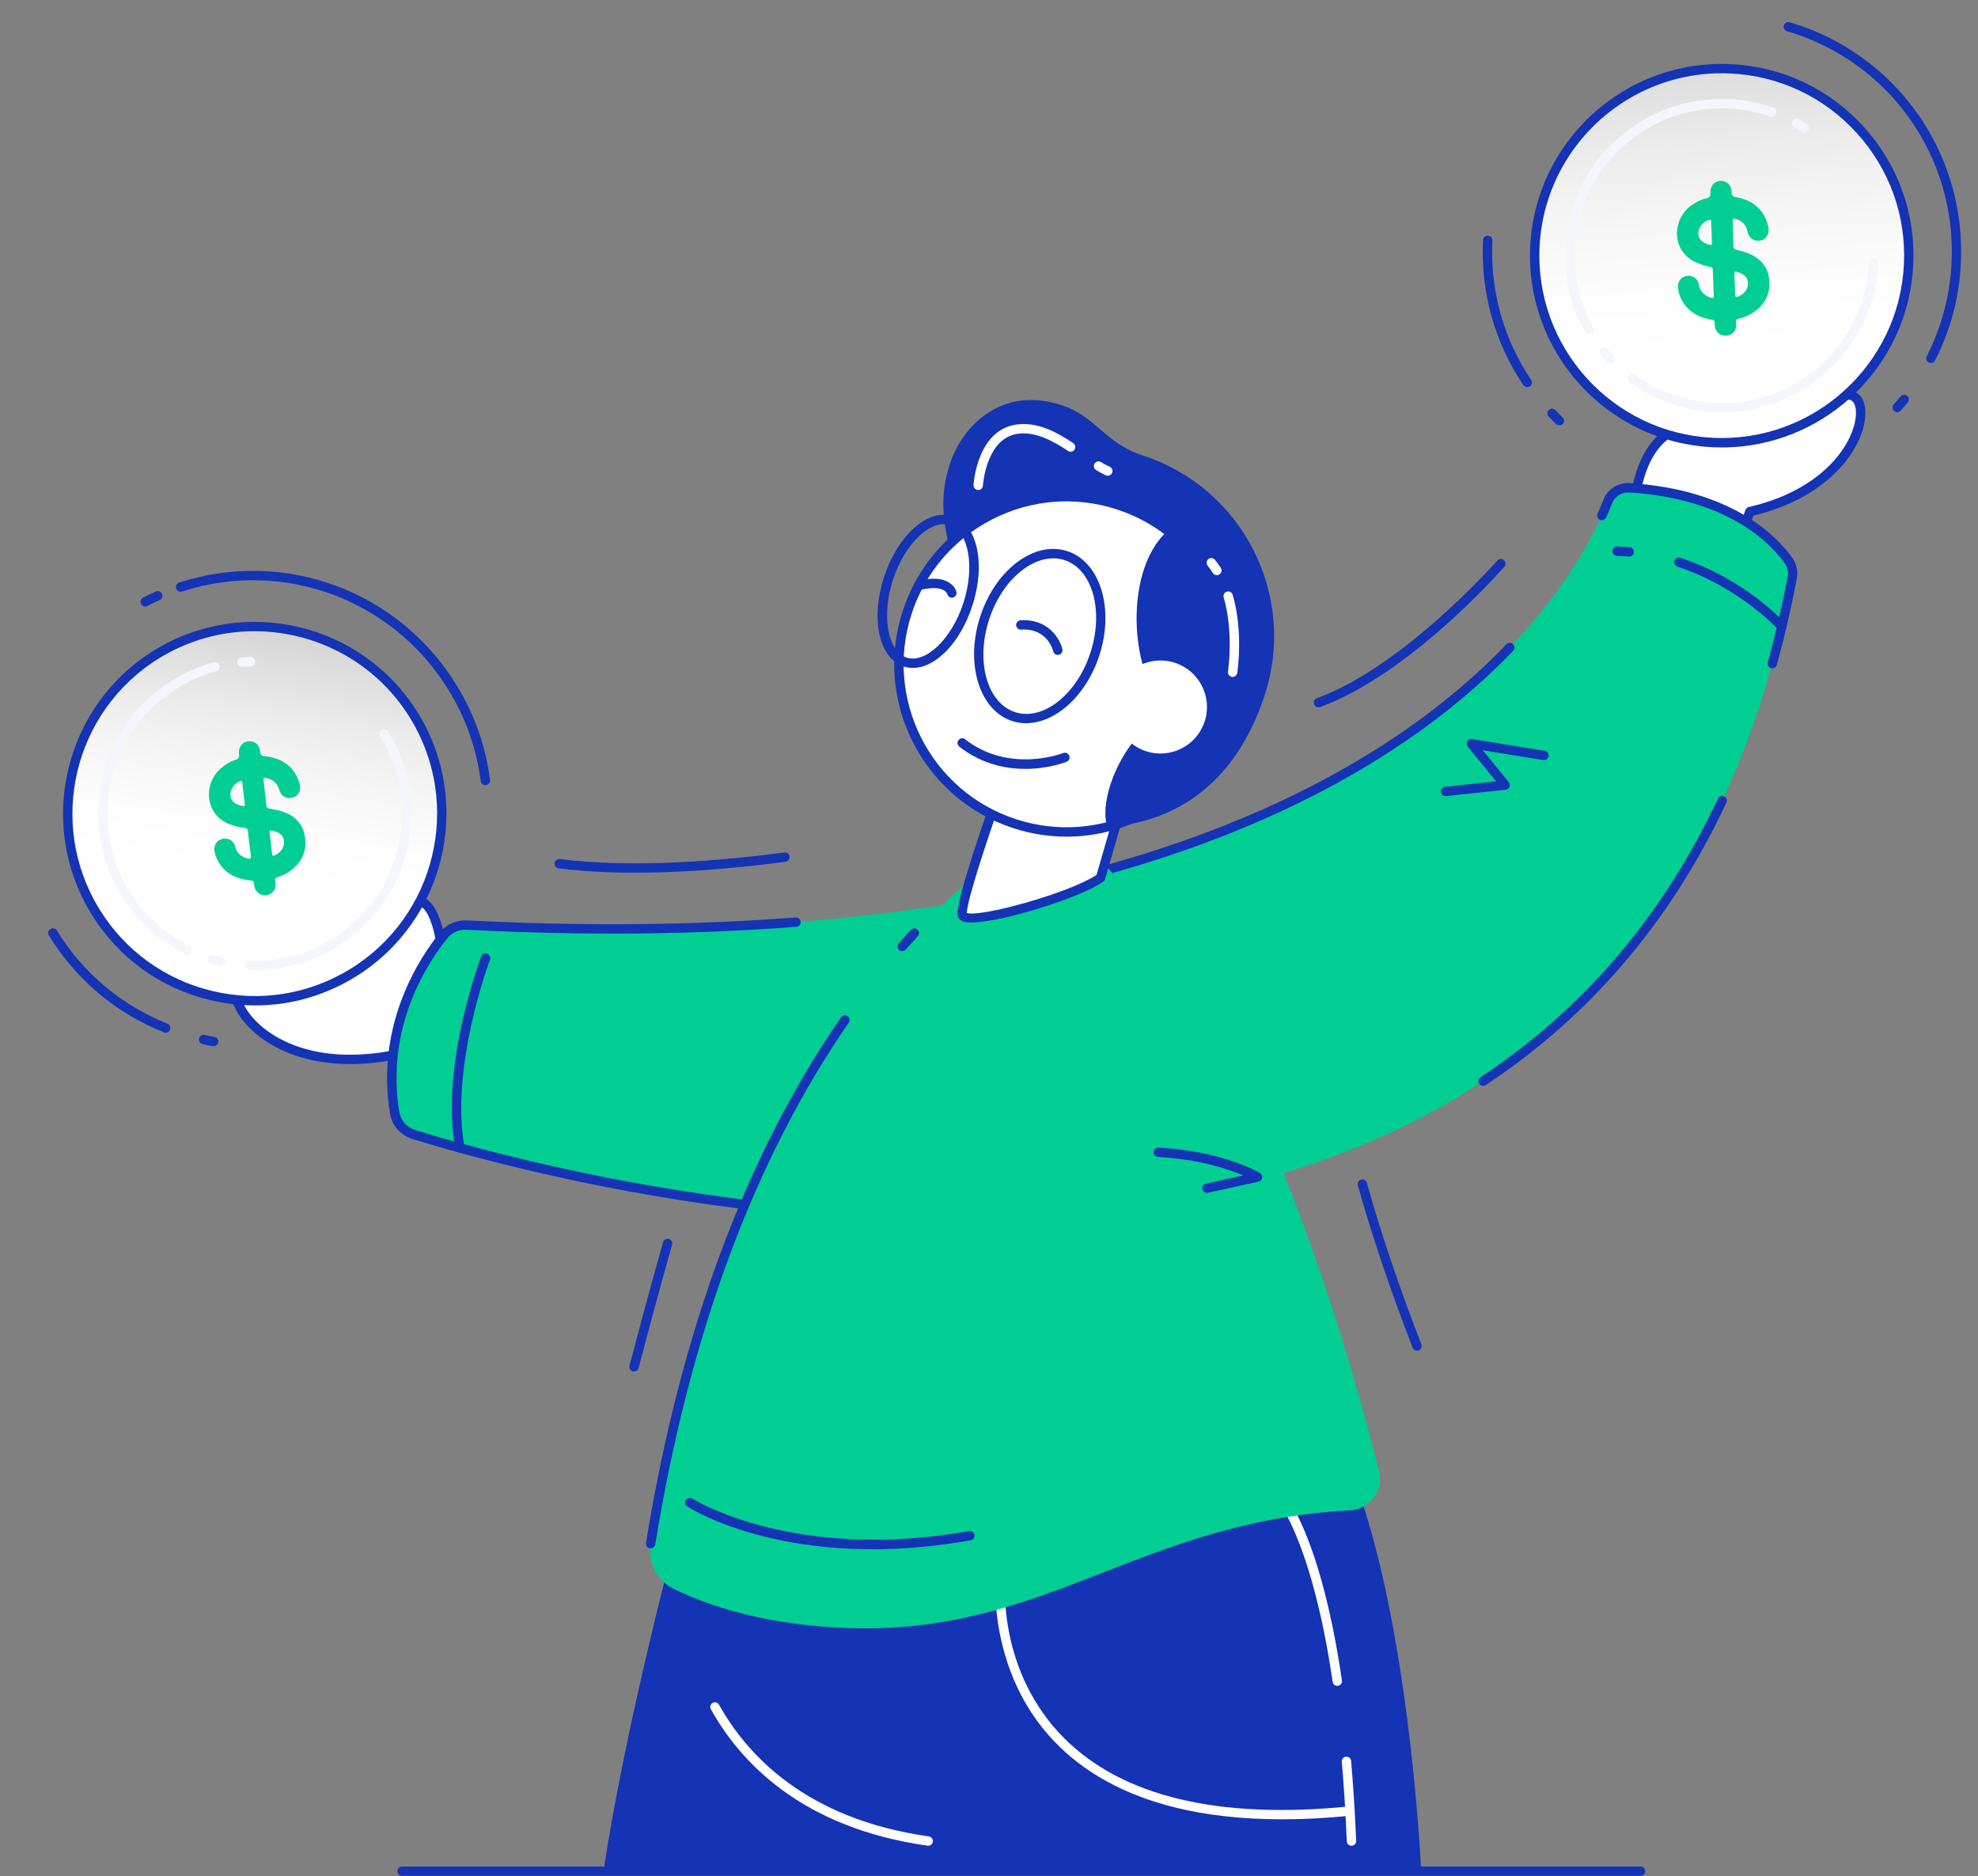 <svg width="622" height="590" viewBox="0 0 622 590" fill="none" xmlns="http://www.w3.org/2000/svg">
<rect x="0" y="0" width="622" height="590" fill="#808080" stroke="none"/>
<path d="M212.837 482.134C212.837 482.134 196.485 543.061 189.801 588.393H446.894C446.894 588.393 443.182 504.432 423.12 458.361C403.057 412.289 212.837 482.134 212.837 482.134Z" fill="#1433B5"/>
<path d="M139.125 300.221C139.125 300.221 137.998 286.143 132.878 283.704C127.758 281.266 121.044 295.353 112.106 299.152C103.168 302.951 87.409 291.856 76.275 302.98C65.131 314.114 88.847 347.069 141.933 326.453C195.018 305.827 139.125 300.221 139.125 300.221Z" fill="white"/>
<path d="M75.216 319.244C71.067 312.88 71.077 306.089 75.235 301.94C82.571 294.615 91.548 296.169 99.466 297.549C104.081 298.355 108.443 299.113 111.533 297.802C115.37 296.169 118.916 292.341 122.045 288.96C126.193 284.472 129.778 280.605 133.509 282.383C138.454 284.744 140.048 295.14 140.475 298.899C146.606 299.609 165.192 302.397 166.251 310.189C166.989 315.639 159.44 321.245 142.477 327.832C133.198 331.437 124.901 333.409 117.556 334.196C94.132 336.703 80.336 327.075 75.226 319.254L75.216 319.244ZM124.202 290.952C120.869 294.557 117.1 298.627 112.679 300.503C108.793 302.154 104.013 301.319 98.961 300.444C91.392 299.123 83.571 297.772 77.314 304.02C74.186 307.148 74.332 312.492 77.684 317.631C83.902 327.172 104.314 339.481 141.398 325.073C161.888 317.116 163.559 312.278 163.326 310.578C162.714 306.07 148.714 302.669 138.979 301.688C138.27 301.62 137.716 301.056 137.658 300.337C137.25 295.217 135.413 286.541 132.246 285.035C132.003 284.919 131.741 284.88 131.459 284.919C129.613 285.113 126.874 288.076 124.211 290.962L124.202 290.952Z" fill="#1433B5"/>
<path d="M578.87 124.826C566.988 130.306 549.791 128.965 531.837 133.065C511.609 137.689 513.96 164.135 511.842 177.086L548.81 185.257C548.81 185.257 545.293 173.54 550.248 160.861C588.43 152.136 590.509 119.444 578.87 124.816V124.826Z" fill="white"/>
<path d="M548.499 186.704L511.531 178.534C510.774 178.368 510.268 177.63 510.395 176.862C510.783 174.502 511.016 171.606 511.279 168.546C512.435 154.662 514.009 135.639 531.516 131.637C539.172 129.888 546.527 129.14 553.658 128.401C563.286 127.42 571.612 126.555 578.267 123.495C581.406 122.047 583.397 123.087 584.311 123.825C586.477 125.594 587.157 129.305 586.118 133.755C583.815 143.606 573.332 156.868 551.365 162.134C547.071 173.89 550.209 184.742 550.238 184.849C550.384 185.344 550.258 185.888 549.908 186.277C549.665 186.539 549.335 186.704 548.985 186.733C548.829 186.753 548.674 186.733 548.509 186.704H548.499ZM579.492 126.157C572.399 129.431 563.442 130.335 553.95 131.326C546.925 132.054 539.648 132.793 532.167 134.503C516.758 138.02 515.35 155.08 514.203 168.779C513.989 171.344 513.785 173.783 513.494 175.949L546.838 183.323C546.041 179.165 545.06 170.071 548.868 160.336C549.043 159.88 549.432 159.549 549.908 159.433C571.078 154.594 581.085 142.207 583.222 133.065C584.136 129.149 583.368 126.857 582.426 126.089C581.998 125.739 581.474 125.662 580.939 125.71C580.405 125.759 579.919 125.943 579.482 126.147L579.492 126.157Z" fill="#1433B5"/>
<path d="M124.134 349.955C124.658 353.151 126.99 355.745 130.08 356.717C138.27 359.272 156.321 364.557 180.659 369.735C207.037 375.322 240.817 380.763 277.426 382.414C342.393 385.358 416.261 376.332 473.621 334.944C498.347 317.126 520.013 293.284 536.578 261.805C548.47 239.217 557.709 212.674 563.577 181.594C563.937 179.738 563.509 177.834 562.431 176.318C558.098 170.168 544.428 155.352 512.367 153.399C509.413 153.195 506.635 154.954 505.566 157.713C495.656 183.051 432.709 305.574 146.79 290.874C144.022 290.719 141.34 291.885 139.591 294.022C133.296 301.804 119.577 322.392 124.144 349.945L124.134 349.955Z" fill="#01CE93"/>
<path d="M466.539 341.424C466.762 341.405 466.986 341.317 467.19 341.191C499.97 319.574 525.434 289.699 542.883 252.391C543.233 251.653 542.913 250.778 542.174 250.429C541.436 250.079 540.561 250.399 540.212 251.138C522.996 287.94 497.881 317.407 465.558 338.723C464.877 339.17 464.693 340.084 465.14 340.764C465.451 341.24 465.995 341.473 466.529 341.415L466.539 341.424Z" fill="#1433B5"/>
<path d="M420.526 530.11C419.807 530.11 419.175 529.585 419.068 528.847C411.976 480.638 399.812 469.223 399.686 469.116C399.084 468.572 399.025 467.649 399.569 467.037C400.104 466.425 401.027 466.366 401.639 466.901C402.173 467.367 414.696 478.802 421.983 528.419C422.1 529.226 421.546 529.974 420.74 530.091C420.662 530.1 420.594 530.11 420.526 530.11Z" fill="white"/>
<path d="M403.164 572.081C351.38 572.081 329.375 550.396 320.058 530.926C313.15 516.479 312.664 502.003 313.228 497.398C313.179 497.233 313.16 497.048 313.169 496.863H313.296C313.383 496.358 313.48 496.047 313.587 495.94C314.024 495.503 314.685 495.377 315.248 495.639C315.812 495.901 316.152 496.504 316.094 497.126C316.094 497.145 316.094 497.165 316.094 497.174C315.987 498.389 313.937 525.903 334.689 546.617C353.042 564.94 383.209 572.139 424.364 568.02C425.19 567.942 425.889 568.525 425.976 569.341C426.054 570.148 425.471 570.876 424.655 570.954C416.97 571.722 409.819 572.081 403.164 572.081Z" fill="white"/>
<path d="M285.227 384.173C285.946 384.095 286.519 383.493 286.539 382.754C286.568 381.938 285.927 381.258 285.111 381.239C211.778 379.043 148.238 360.836 130.517 355.308C127.913 354.492 126.028 352.354 125.581 349.731C121.093 322.683 134.685 302.426 140.728 294.974C142.156 293.216 144.381 292.235 146.684 292.351C183.437 294.246 218.336 293.925 250.416 291.418C251.291 291.341 251.835 290.651 251.767 289.835C251.699 289.019 250.99 288.416 250.183 288.484C218.229 290.981 183.457 291.292 146.829 289.417C143.575 289.242 140.446 290.632 138.425 293.119C132.12 300.881 117.974 321.984 122.657 350.217C123.279 353.948 125.941 356.979 129.613 358.125C147.432 363.683 211.282 381.987 284.994 384.192C285.062 384.192 285.13 384.192 285.198 384.192L285.227 384.173Z" fill="#1433B5"/>
<path d="M302.045 285.133C302.045 285.133 302.103 285.133 302.132 285.123C397.529 269.005 449.245 232.455 475.837 204.62C476.4 204.027 476.381 203.104 475.788 202.541C475.195 201.977 474.272 202.006 473.709 202.589C447.428 230.094 396.237 266.246 301.647 282.228C300.84 282.364 300.306 283.121 300.442 283.928C300.568 284.695 301.277 285.23 302.045 285.142V285.133Z" fill="#1433B5"/>
<path d="M557.466 210.177C558.049 210.119 558.564 209.701 558.729 209.108C561.139 200.394 563.266 191.232 565.035 181.866C565.452 179.661 564.947 177.329 563.636 175.463C559.118 169.051 545.098 153.924 512.454 151.923C508.821 151.69 505.508 153.817 504.196 157.179C503.72 158.403 503.108 159.86 502.36 161.512C502.03 162.25 502.36 163.125 503.098 163.465C503.836 163.795 504.711 163.465 505.051 162.726C505.818 161.016 506.45 159.52 506.946 158.257C507.801 156.081 509.957 154.721 512.279 154.857C543.641 156.78 556.961 171.091 561.236 177.154C562.091 178.359 562.421 179.874 562.149 181.312C560.391 190.591 558.292 199.675 555.902 208.312C555.688 209.099 556.145 209.905 556.932 210.119C557.117 210.167 557.301 210.187 557.486 210.167L557.466 210.177Z" fill="#1433B5"/>
<path d="M315.19 269.51C315.19 269.51 231.821 317.573 204.588 485.399C203.646 491.219 206.551 497.009 211.846 499.603C221.872 504.539 240.72 511.378 268.944 511.99C329.404 513.312 359.464 478.258 424.49 474.935C430.737 474.615 435.167 468.727 433.652 462.665C424.733 426.814 394.926 320.07 345.085 269.5H315.19V269.51Z" fill="#01CE93"/>
<path d="M283.712 299.084C283.362 299.084 283.012 298.967 282.74 298.715C282.128 298.18 282.07 297.248 282.614 296.636C283.916 295.159 285.198 293.75 286.451 292.409C287.015 291.817 287.938 291.788 288.53 292.332C289.123 292.885 289.162 293.818 288.608 294.411C287.374 295.742 286.111 297.131 284.819 298.579C284.528 298.909 284.12 299.074 283.712 299.074V299.084Z" fill="#1433B5"/>
<path d="M446.554 424.366C447.011 423.968 447.185 423.317 446.962 422.724C440.054 404.964 434.293 387.874 429.824 371.931C429.6 371.144 428.794 370.688 428.007 370.911C427.23 371.125 426.763 371.941 426.987 372.728C431.485 388.758 437.285 405.945 444.222 423.783C444.514 424.541 445.369 424.92 446.126 424.619C446.292 424.551 446.437 424.463 446.564 424.356L446.554 424.366Z" fill="#1433B5"/>
<path d="M204.588 486.876C204.51 486.876 204.433 486.876 204.355 486.856C203.548 486.73 203.004 485.972 203.14 485.166C213.915 418.77 234.551 363.168 264.465 319.914C264.931 319.244 265.845 319.079 266.515 319.535C267.185 320.002 267.35 320.915 266.894 321.585C237.232 364.479 216.762 419.673 206.055 485.642C205.939 486.361 205.317 486.876 204.607 486.876H204.588Z" fill="#1433B5"/>
<path d="M570.212 131.788C598.542 115.883 608.615 80.023 592.71 51.693C576.805 23.363 540.946 13.29 512.615 29.194C484.285 45.099 474.212 80.959 490.117 109.289C506.021 137.62 541.881 147.693 570.212 131.788Z" fill="url(#paint0_linear_1_786)"/>
<path d="M538.502 140.623C505.294 139.011 479.587 110.68 481.19 77.472C482.803 44.265 511.133 18.567 544.341 20.17C560.43 20.947 575.246 27.952 586.069 39.873C596.892 51.804 602.43 67.232 601.643 83.321C600.186 113.362 576.869 137.262 547.858 140.361C544.798 140.691 541.659 140.789 538.492 140.633L538.502 140.623ZM484.134 77.609C482.599 109.194 507.053 136.145 538.638 137.67C570.194 139.215 597.174 114.751 598.699 83.166C599.448 67.864 594.182 53.193 583.883 41.846C573.585 30.498 559.488 23.843 544.186 23.104C541.164 22.959 538.191 23.046 535.276 23.357C507.684 26.31 485.504 49.045 484.124 77.609H484.134Z" fill="#1433B5"/>
<path d="M607.336 114.158C607.812 114.11 608.259 113.828 608.493 113.362C613.36 103.84 616.09 93.561 616.615 82.796C618.305 47.995 596.164 16.828 562.791 6.996C562.013 6.772 561.188 7.21 560.964 7.997C560.731 8.774 561.178 9.6 561.965 9.823C594.036 19.267 615.303 49.21 613.681 82.651C613.175 92.988 610.552 102.869 605.879 112.021C605.51 112.74 605.792 113.634 606.52 114.003C606.783 114.139 607.074 114.187 607.346 114.158H607.336Z" fill="#1433B5"/>
<path d="M596.766 129.606C597.116 129.567 597.456 129.402 597.708 129.12C598.466 128.265 599.205 127.401 599.923 126.516C600.438 125.885 600.341 124.962 599.71 124.447C599.078 123.932 598.146 124.029 597.64 124.661C596.951 125.516 596.241 126.351 595.513 127.167C594.968 127.77 595.027 128.702 595.639 129.247C595.959 129.538 596.377 129.655 596.776 129.606H596.766Z" fill="#1433B5"/>
<path d="M490.488 133.735C490.818 133.696 491.139 133.551 491.391 133.288C491.955 132.705 491.935 131.773 491.352 131.209C490.595 130.48 489.856 129.742 489.137 128.975C488.574 128.382 487.641 128.362 487.058 128.916C486.466 129.48 486.446 130.412 487 130.995C487.748 131.792 488.525 132.56 489.312 133.317C489.642 133.628 490.07 133.764 490.488 133.716V133.735Z" fill="#1433B5"/>
<path d="M480.422 121.736C480.656 121.707 480.879 121.63 481.083 121.494C481.763 121.037 481.938 120.124 481.481 119.453C472.747 106.473 468.54 91.327 469.298 75.656C469.337 74.84 468.705 74.15 467.899 74.111C467.083 74.082 466.393 74.703 466.354 75.51C465.567 91.822 469.949 107.581 479.033 121.095C479.354 121.562 479.888 121.795 480.413 121.736H480.422Z" fill="#1433B5"/>
<path d="M567.493 41.68C567.92 41.632 568.319 41.408 568.571 41.02C569.008 40.34 568.814 39.426 568.134 38.979C567.328 38.465 566.512 37.969 565.676 37.493C564.967 37.095 564.073 37.347 563.665 38.056C563.267 38.766 563.519 39.66 564.228 40.068C565.015 40.505 565.783 40.971 566.531 41.457C566.822 41.651 567.162 41.719 567.483 41.68H567.493Z" fill="#F5F6FC"/>
<path d="M546.692 129.383C570.398 126.847 589.45 107.319 590.645 82.777C590.684 81.961 590.052 81.271 589.246 81.232C588.42 81.213 587.74 81.825 587.701 82.631C586.467 108.144 564.675 127.916 539.191 126.662C530.127 126.225 521.48 123.174 514.174 117.85C513.513 117.374 512.6 117.51 512.114 118.171C511.638 118.831 511.774 119.745 512.435 120.231C520.197 125.895 529.398 129.13 539.036 129.606C541.63 129.732 544.185 129.655 546.692 129.383Z" fill="#F5F6FC"/>
<path d="M506.537 114.353C506.839 114.323 507.14 114.197 507.383 113.974C507.985 113.42 508.014 112.487 507.46 111.895C506.839 111.224 506.236 110.534 505.663 109.835C505.148 109.213 504.215 109.116 503.594 109.631C502.962 110.146 502.875 111.078 503.39 111.7C504.011 112.448 504.643 113.177 505.304 113.896C505.634 114.255 506.1 114.411 506.547 114.362L506.537 114.353Z" fill="#F5F6FC"/>
<path d="M499.824 105.123C500.018 105.103 500.203 105.045 500.388 104.948C501.097 104.55 501.349 103.656 500.961 102.947C496.744 95.398 494.743 86.829 495.161 78.153C496.395 52.639 518.177 32.878 543.67 34.122C548.12 34.335 552.492 35.181 556.66 36.628C557.428 36.891 558.263 36.492 558.535 35.725C558.807 34.957 558.399 34.122 557.632 33.85C553.192 32.305 548.548 31.411 543.816 31.178C530.671 30.546 518.06 35.054 508.315 43.905C498.571 52.746 492.848 64.862 492.217 78.007C491.77 87.237 493.898 96.359 498.386 104.384C498.687 104.919 499.261 105.191 499.834 105.133L499.824 105.123Z" fill="#F5F6FC"/>
<path d="M107.351 307.983C136.146 292.936 147.291 257.395 132.243 228.6C117.196 199.805 81.655 188.66 52.86 203.707C24.065 218.755 12.92 254.296 27.967 283.091C43.015 311.886 78.556 323.031 107.351 307.983Z" fill="url(#paint1_linear_1_786)"/>
<path d="M66.093 314.483C50.422 310.743 37.16 301.124 28.727 287.396C11.327 259.066 20.217 221.855 48.547 204.455C76.878 187.064 114.088 195.944 131.489 224.274C148.889 252.605 139.999 289.815 111.669 307.216C103.906 311.986 95.357 314.881 86.564 315.824C79.802 316.543 72.904 316.115 66.093 314.483ZM50.092 206.961C23.141 223.516 14.688 258.91 31.244 285.851C39.259 298.909 51.88 308.051 66.783 311.617C81.687 315.173 97.076 312.725 110.134 304.7C137.085 288.154 145.537 252.76 128.992 225.809C117.032 206.349 95.259 196.527 73.934 198.81C65.734 199.684 57.592 202.356 50.102 206.951L50.092 206.961Z" fill="#1433B5"/>
<path d="M152.785 246.882H152.814C153.62 246.776 154.194 246.037 154.087 245.231C152.736 234.621 149.19 224.595 143.545 215.414C125.309 185.723 89.44 172.461 56.348 183.187C55.571 183.44 55.153 184.266 55.406 185.043C55.659 185.82 56.475 186.257 57.262 185.985C89.061 175.697 123.522 188.424 141.039 216.959C146.46 225.78 149.87 235.418 151.162 245.61C151.26 246.406 151.979 246.97 152.775 246.892L152.785 246.882Z" fill="#1433B5"/>
<path d="M67.347 328.959C67.988 328.891 68.532 328.405 68.639 327.745C68.775 326.938 68.231 326.181 67.434 326.045C66.395 325.87 65.365 325.675 64.345 325.452C63.548 325.287 62.761 325.792 62.596 326.589C62.431 327.385 62.936 328.163 63.733 328.337C64.791 328.561 65.87 328.775 66.948 328.959C67.084 328.979 67.22 328.988 67.356 328.969L67.347 328.959Z" fill="#1433B5"/>
<path d="M52.258 324.723C52.783 324.665 53.259 324.325 53.473 323.8C53.774 323.043 53.405 322.188 52.647 321.886C38.122 316.096 26.095 305.963 17.885 292.594C17.457 291.904 16.544 291.69 15.854 292.108C15.165 292.536 14.941 293.439 15.369 294.139C23.918 308.051 36.432 318.593 51.549 324.626C51.782 324.723 52.016 324.753 52.249 324.723H52.258Z" fill="#1433B5"/>
<path d="M45.797 190.717C45.972 190.697 46.147 190.649 46.322 190.561C47.605 189.901 48.897 189.279 50.199 188.696C50.937 188.366 51.277 187.501 50.947 186.753C50.616 186.015 49.742 185.684 49.004 186.005C47.653 186.607 46.303 187.258 44.972 187.948C44.253 188.327 43.961 189.211 44.34 189.93C44.622 190.484 45.215 190.785 45.807 190.717H45.797Z" fill="#1433B5"/>
<path d="M79.005 209.507C79.763 209.429 80.336 208.778 80.317 208.001C80.297 207.185 79.617 206.543 78.801 206.573C77.849 206.602 76.897 206.65 75.935 206.728C75.032 206.835 74.526 207.505 74.594 208.321C74.662 209.128 75.372 209.73 76.188 209.662C77.082 209.584 77.985 209.536 78.879 209.516C78.918 209.516 78.957 209.516 78.996 209.516L79.005 209.507Z" fill="#F5F6FC"/>
<path d="M85.379 304.836C92.617 304.058 99.612 301.688 105.898 297.821C129.05 283.597 136.308 253.198 122.094 230.045C121.666 229.356 120.753 229.142 120.073 229.56C119.383 229.987 119.16 230.891 119.587 231.59C132.956 253.353 126.126 281.936 104.363 295.305C96.629 300.056 87.769 302.426 78.743 302.145C77.937 302.125 77.247 302.757 77.227 303.573C77.198 304.389 77.839 305.059 78.656 305.088C80.919 305.156 83.163 305.069 85.388 304.836H85.379Z" fill="#F5F6FC"/>
<path d="M69.669 303.903C70.281 303.835 70.805 303.398 70.951 302.766C71.136 301.97 70.64 301.183 69.843 300.998C68.95 300.794 68.066 300.571 67.191 300.308C66.424 300.075 65.598 300.522 65.365 301.309C65.141 302.086 65.588 302.912 66.365 303.135C67.298 303.407 68.24 303.65 69.183 303.864C69.348 303.903 69.513 303.913 69.669 303.893V303.903Z" fill="#F5F6FC"/>
<path d="M58.913 300.065C59.399 300.017 59.846 299.725 60.079 299.259C60.439 298.53 60.147 297.646 59.419 297.287C51.685 293.439 45.185 287.484 40.639 280.08C27.27 258.318 34.1 229.725 55.863 216.356C59.671 214.025 63.752 212.256 68.007 211.1C68.794 210.886 69.251 210.08 69.047 209.293C68.833 208.506 68.046 208.04 67.24 208.254C62.712 209.478 58.369 211.353 54.328 213.84C31.176 228.063 23.918 258.463 38.132 281.616C42.97 289.485 49.878 295.82 58.107 299.91C58.369 300.036 58.651 300.085 58.923 300.056L58.913 300.065Z" fill="#F5F6FC"/>
<path d="M313.703 250.341C313.703 250.341 301.986 283.16 302.598 287.571C303.211 291.992 337.497 282.053 346.076 276.058L353.372 250.885L313.703 250.341Z" fill="white"/>
<path d="M305.494 290.087C304.289 290.087 303.337 289.961 302.696 289.679C301.491 289.155 301.2 288.251 301.141 287.765C300.519 283.219 310.342 255.374 312.314 249.836C312.528 249.243 313.13 248.845 313.723 248.855L353.391 249.399C353.848 249.399 354.285 249.622 354.557 249.991C354.829 250.361 354.917 250.837 354.791 251.274L347.494 276.447C347.407 276.767 347.203 277.049 346.921 277.244C339.712 282.276 314.928 290.068 305.494 290.068V290.087ZM304.037 287.066C307.962 288.591 335.923 280.955 344.803 275.135L351.419 252.323L314.733 251.818C310.381 264.079 304.046 283.287 304.037 287.056V287.066Z" fill="#1433B5"/>
<path d="M359.367 143.237C390.728 153.409 407.906 187.083 397.733 218.445C388.008 248.427 367.382 258.823 348.213 259.998C338.605 260.591 332.338 259.998 322.535 256.812C291.173 246.64 297.362 212.907 299.14 179.991C299.626 170.926 293.651 161.454 298.664 145.996C302.677 133.628 315.2 121.348 333.747 127.362C344.57 130.869 347.426 139.36 359.376 143.237H359.367Z" fill="#1433B5"/>
<path d="M340.251 261.266C369.227 258.599 390.554 232.946 387.887 203.971C385.219 174.995 359.567 153.668 330.591 156.335C301.615 159.003 280.288 184.655 282.956 213.631C285.623 242.607 311.275 263.934 340.251 261.266Z" fill="white"/>
<path d="M335.418 263.088C329.792 263.088 324.148 262.204 318.649 260.416C290.24 251.206 274.628 220.602 283.838 192.194C288.297 178.427 297.857 167.234 310.74 160.657C323.623 154.08 338.303 152.914 352.06 157.383C365.818 161.842 377.02 171.402 383.597 184.285C390.174 197.168 391.331 211.848 386.871 225.605C382.412 239.372 372.852 250.565 359.969 257.142C352.235 261.087 343.851 263.088 335.408 263.088H335.418ZM286.646 193.097C277.941 219.961 292.698 248.903 319.562 257.618C332.571 261.835 346.445 260.737 358.638 254.519C370.821 248.301 379.857 237.711 384.083 224.692C392.788 197.829 378.03 168.886 351.167 160.171C338.157 155.955 324.274 157.052 312.091 163.27C299.907 169.488 290.872 180.078 286.646 193.087V193.097Z" fill="#1433B5"/>
<path d="M370.131 164.786C353.421 174.492 353.887 210.682 367.382 224.245C354.217 229.734 345.094 250.526 348.203 259.998C368.217 256.52 382.577 240.567 385.764 234.767C388.95 228.967 393.643 204.464 393.643 204.464L388.057 179.554L370.122 164.796L370.131 164.786Z" fill="#1433B5"/>
<path d="M369.432 208.409C377.117 210.896 381.324 219.145 378.827 226.83C376.34 234.515 368.091 238.721 360.406 236.224C352.721 233.737 348.514 225.489 351.011 217.804C353.498 210.119 361.747 205.912 369.432 208.409Z" fill="white"/>
<path d="M322.389 241.772C316.22 241.772 308.68 240.266 301.666 234.787C301.025 234.281 300.908 233.358 301.413 232.717C301.918 232.066 302.841 231.959 303.483 232.464C317.434 243.365 334.164 236.856 334.33 236.798C335.078 236.497 335.942 236.856 336.243 237.614C336.545 238.372 336.175 239.227 335.427 239.528C335.029 239.693 329.656 241.772 322.399 241.772H322.389Z" fill="#1433B5"/>
<path d="M332.639 205.931C331.979 205.931 331.366 205.475 331.211 204.804C331.133 204.503 329.336 197.43 321.097 197.984C320.271 198.042 319.581 197.421 319.533 196.614C319.475 195.798 320.096 195.099 320.903 195.05C329.501 194.486 333.28 200.743 334.077 204.134C334.262 204.921 333.776 205.718 332.979 205.902C332.863 205.931 332.756 205.941 332.639 205.941V205.931Z" fill="#1433B5"/>
<path d="M299.324 187.938C298.664 187.938 298.061 187.491 297.896 186.821C297.556 185.694 295.331 183.994 289.288 185.548C288.492 185.752 287.695 185.276 287.491 184.489C287.287 183.702 287.763 182.896 288.55 182.692C292.815 181.594 296.118 181.749 298.372 183.129C300.296 184.305 300.714 185.956 300.753 186.141C300.927 186.937 300.432 187.724 299.645 187.899C299.538 187.928 299.421 187.938 299.315 187.938H299.324Z" fill="#1433B5"/>
<path d="M322.681 227.422C321.204 227.422 319.737 227.199 318.299 226.732C307.962 223.38 303.434 208.671 308.214 193.942C310.497 186.899 314.539 180.875 319.601 176.979C324.828 172.957 330.511 171.645 335.622 173.307C345.959 176.658 350.486 191.368 345.706 206.096C341.587 218.785 331.891 227.412 322.671 227.412L322.681 227.422ZM331.191 175.57C327.995 175.57 324.624 176.843 321.408 179.32C316.812 182.857 313.13 188.375 311.022 194.856C306.747 208.04 310.42 221.078 319.212 223.934C327.995 226.771 338.633 218.387 342.908 205.193C347.183 192.009 343.511 178.971 334.718 176.114C333.581 175.745 332.396 175.561 331.182 175.561L331.191 175.57Z" fill="#1433B5"/>
<path d="M287.063 210.031C286.092 210.031 285.14 209.886 284.207 209.584C276.425 207.058 273.685 194.7 277.989 181.458C279.99 175.289 283.245 169.896 287.141 166.302C291.27 162.493 295.671 161.075 299.538 162.338C307.33 164.864 310.06 177.222 305.766 190.464C301.986 202.133 294.195 210.031 287.073 210.031H287.063ZM296.701 164.835C294.34 164.835 291.727 166.078 289.143 168.459C285.606 171.723 282.643 176.658 280.787 182.361C277.124 193.651 279.106 204.834 285.12 206.786C291.124 208.739 299.305 200.85 302.958 189.561C306.621 178.271 304.639 167.089 298.625 165.136C298.003 164.932 297.362 164.835 296.701 164.835Z" fill="#1433B5"/>
<path d="M382.664 180.865C382.179 180.865 381.702 180.622 381.421 180.185C380.906 179.369 380.342 178.602 379.769 177.892C379.254 177.261 379.342 176.338 379.963 175.823C380.585 175.298 381.518 175.395 382.033 176.017C382.693 176.814 383.325 177.688 383.908 178.602C384.345 179.291 384.141 180.195 383.451 180.632C383.208 180.788 382.936 180.865 382.664 180.865Z" fill="white"/>
<path d="M387.61 212.849C387.532 212.849 387.454 212.849 387.386 212.829C386.58 212.703 386.036 211.955 386.152 211.149C386.172 211.022 388.008 198.82 384.802 187.861C384.569 187.083 385.025 186.257 385.803 186.034C386.59 185.811 387.406 186.257 387.629 187.035C391.02 198.645 389.145 211.081 389.067 211.605C388.95 212.334 388.329 212.849 387.61 212.849Z" fill="white"/>
<path d="M307.622 154.089C307.622 154.089 307.563 154.089 307.534 154.089C306.718 154.041 306.106 153.351 306.145 152.535C306.184 151.845 307.262 135.562 319.28 133.551C325.984 132.433 332.231 135.843 337.477 139.331C338.157 139.778 338.342 140.692 337.885 141.372C337.439 142.052 336.525 142.236 335.845 141.78C331.075 138.612 325.42 135.513 319.766 136.446C310.041 138.068 309.098 152.544 309.089 152.69C309.04 153.477 308.399 154.08 307.622 154.08V154.089Z" fill="white"/>
<path d="M348.359 149.601C348.165 149.601 347.96 149.562 347.776 149.474C346.863 149.076 345.852 148.542 344.677 147.813C343.987 147.386 343.773 146.482 344.191 145.782C344.618 145.093 345.522 144.879 346.221 145.297C347.271 145.948 348.165 146.424 348.952 146.764C349.7 147.084 350.04 147.949 349.719 148.697C349.476 149.251 348.932 149.591 348.369 149.591L348.359 149.601Z" fill="white"/>
<path d="M274.278 487.148C237.417 487.148 217.17 474.382 216.121 473.711C215.441 473.264 215.246 472.361 215.683 471.681C216.121 471.001 217.044 470.806 217.724 471.243C218.035 471.438 249.552 491.228 304.717 481.435C305.513 481.289 306.281 481.833 306.427 482.63C306.572 483.427 306.038 484.194 305.232 484.34C293.894 486.351 283.556 487.167 274.278 487.167V487.148Z" fill="#1433B5"/>
<path d="M379.546 375.089C378.866 375.089 378.263 374.622 378.108 373.933C377.933 373.136 378.438 372.349 379.235 372.184L390.971 369.609C386.22 367.598 377.029 364.518 364.156 363.799C363.34 363.751 362.718 363.061 362.767 362.245C362.816 361.429 363.505 360.778 364.321 360.855C384.51 361.973 395.732 368.579 396.208 368.861C396.723 369.172 396.995 369.765 396.907 370.357C396.81 370.95 396.363 371.426 395.771 371.562L379.876 375.06C379.769 375.089 379.662 375.099 379.555 375.099L379.546 375.089Z" fill="#1433B5"/>
<path d="M454.744 250.331L473.466 248.33C474 248.272 474.467 247.922 474.671 247.426C474.875 246.921 474.797 246.358 474.447 245.93L466.286 235.923L485.27 238.993C486.086 239.129 486.834 238.576 486.961 237.779C487.087 236.973 486.543 236.215 485.746 236.088L462.934 232.396C462.332 232.29 461.73 232.581 461.419 233.115C461.117 233.65 461.166 234.31 461.555 234.786L470.454 245.687L454.433 247.397C453.627 247.485 453.044 248.204 453.122 249.02C453.199 249.836 453.928 250.409 454.744 250.331Z" fill="#1433B5"/>
<path d="M144.76 362.42C144.76 362.42 144.838 362.42 144.867 362.41C145.664 362.264 146.198 361.497 146.052 360.69C141.457 335.546 153.931 302.144 154.067 301.814C154.359 301.056 153.97 300.201 153.213 299.92C152.445 299.628 151.6 300.026 151.318 300.775C150.793 302.174 138.425 335.284 143.167 361.225C143.303 361.992 144.012 362.507 144.77 362.42H144.76Z" fill="#1433B5"/>
<path d="M512.464 175.017C513.154 174.939 513.708 174.395 513.776 173.686C513.854 172.879 513.251 172.16 512.435 172.082C511.172 171.966 509.88 171.898 508.578 171.849C507.781 171.83 507.082 172.461 507.062 173.277C507.033 174.094 507.674 174.774 508.491 174.793C509.734 174.832 510.968 174.91 512.182 175.017C512.28 175.017 512.377 175.017 512.474 175.017H512.464Z" fill="#1433B5"/>
<path d="M560.468 198.46C560.77 198.431 561.061 198.305 561.294 198.091C561.897 197.547 561.945 196.614 561.401 196.012C560.886 195.448 548.635 182.051 528.427 175.405C527.659 175.143 526.823 175.57 526.571 176.348C526.318 177.115 526.736 177.951 527.513 178.203C546.983 184.606 559.098 197.858 559.215 197.984C559.545 198.344 560.012 198.509 560.468 198.46Z" fill="#1433B5"/>
<path d="M424.976 580.388C424.189 580.388 423.538 579.766 423.509 578.979C423.149 570.313 422.625 561.909 421.944 553.981C421.876 553.175 422.479 552.456 423.285 552.388C424.092 552.3 424.811 552.922 424.879 553.728C425.559 561.695 426.093 570.148 426.452 578.853C426.482 579.669 425.86 580.349 425.044 580.388H424.985H424.976Z" fill="white"/>
<path d="M291.883 580.388C291.815 580.388 291.746 580.388 291.678 580.368C252.01 574.792 232.724 553.962 223.534 537.465C223.135 536.755 223.388 535.852 224.097 535.463C224.816 535.065 225.71 535.317 226.099 536.027C234.969 551.941 253.613 572.042 292.087 577.454C292.893 577.57 293.456 578.309 293.34 579.115C293.233 579.854 292.601 580.388 291.883 580.388Z" fill="white"/>
<path d="M515.903 589.86H126.417C125.601 589.86 124.95 589.2 124.95 588.393C124.95 587.577 125.61 586.926 126.417 586.926H515.903C516.719 586.926 517.37 587.587 517.37 588.393C517.37 589.209 516.71 589.86 515.903 589.86Z" fill="#1433B5"/>
<path d="M235.989 272.308C239.885 271.89 243.577 271.443 247.006 270.987C247.813 270.88 248.376 270.141 248.269 269.335C248.162 268.529 247.511 267.955 246.618 268.072C227.216 270.637 199.206 273.066 176.044 270.132C175.247 270.034 174.499 270.598 174.392 271.404C174.295 272.211 174.859 272.949 175.665 273.056C195.028 275.504 217.656 274.27 235.979 272.308H235.989Z" fill="#1433B5"/>
<path d="M199.381 431.274C199.254 431.274 199.128 431.254 199.011 431.225C198.224 431.021 197.748 430.215 197.962 429.428C204.034 406.169 208.494 390.74 208.533 390.585C208.756 389.808 209.572 389.351 210.359 389.584C211.136 389.808 211.593 390.624 211.36 391.411C211.321 391.566 206.871 406.956 200.809 430.176C200.634 430.836 200.041 431.283 199.381 431.283V431.274Z" fill="#1433B5"/>
<path d="M414.765 222.409C414.881 222.399 414.998 222.37 415.114 222.331C443.202 212.091 471.853 179.583 473.058 178.203C473.592 177.591 473.534 176.658 472.922 176.124C472.31 175.59 471.377 175.648 470.843 176.26C470.551 176.59 441.482 209.584 414.114 219.553C413.346 219.834 412.957 220.68 413.229 221.437C413.463 222.088 414.114 222.467 414.765 222.399V222.409Z" fill="#1433B5"/>
<path d="M538.764 88.927C538.715 87.654 538.628 86.382 538.647 85.109C538.657 84.341 538.336 84.04 537.627 83.894C536.092 83.593 534.615 83.108 533.187 82.447C525.512 78.881 525.803 69.088 531.672 64.726C533.139 63.638 534.742 62.783 536.529 62.384C537.54 62.161 537.889 61.763 537.841 60.674C537.724 58.051 539.784 56.361 542.116 57.011C543.563 57.42 544.506 58.586 544.496 60.354C544.496 61.51 544.943 61.84 546.002 62.025C551.501 62.987 554.969 66.261 556.067 71.352C556.514 73.45 555.475 75.257 553.59 75.636C551.608 76.044 549.937 74.956 549.529 72.848C549.111 70.701 547.829 69.467 545.817 68.835C545.137 68.622 544.817 68.719 544.846 69.525C544.953 72.197 545.04 74.869 545.099 77.54C545.108 78.182 545.419 78.357 545.963 78.502C547.158 78.813 548.363 79.105 549.509 79.552C553.366 81.048 555.951 83.671 556.359 87.946C556.757 92.133 555.164 95.495 551.763 97.982C550.287 99.06 548.625 99.779 546.847 100.187C546.196 100.343 545.808 100.547 545.924 101.314C546.323 103.976 544.593 105.502 542.738 105.57C540.999 105.628 539.104 104.433 539.201 101.577C539.23 100.838 538.91 100.644 538.21 100.527C534.499 99.906 531.332 98.341 529.243 95.048C528.368 93.678 527.834 92.162 527.649 90.55C527.436 88.626 528.611 87.042 530.37 86.77C532.284 86.479 533.896 87.547 534.246 89.52C534.625 91.686 535.898 92.92 537.899 93.581C538.609 93.814 538.978 93.756 538.91 92.862C538.813 91.55 538.813 90.229 538.764 88.917V88.927ZM538.22 73.12C538.181 71.974 538.132 70.817 538.103 69.671C538.094 69.127 537.938 68.962 537.365 69.146C535.393 69.787 533.984 71.643 534.071 73.586C534.139 75.238 535.441 76.443 537.617 76.977C538.191 77.113 538.366 77.016 538.336 76.443C538.278 75.335 538.259 74.228 538.22 73.12ZM545.516 89.394C545.555 90.501 545.604 91.599 545.623 92.706C545.633 93.406 545.876 93.532 546.536 93.26C548.635 92.415 549.801 90.793 549.655 88.772C549.538 87.13 548.431 86.11 546.177 85.488C545.565 85.313 545.351 85.439 545.39 86.08C545.448 87.188 545.468 88.286 545.516 89.394Z" fill="#01CE93"/>
<path d="M78.403 265.235C78.257 263.972 78.063 262.709 77.975 261.436C77.927 260.669 77.577 260.397 76.858 260.309C75.303 260.134 73.788 259.775 72.311 259.231C64.374 256.297 63.868 246.523 69.358 241.685C70.728 240.48 72.263 239.499 74.002 238.955C74.993 238.644 75.303 238.226 75.168 237.148C74.837 234.544 76.751 232.688 79.131 233.154C80.608 233.436 81.638 234.534 81.774 236.293C81.862 237.449 82.338 237.74 83.406 237.837C88.964 238.352 92.694 241.325 94.2 246.309C94.822 248.359 93.928 250.244 92.082 250.788C90.139 251.352 88.381 250.409 87.807 248.349C87.215 246.241 85.835 245.124 83.775 244.658C83.086 244.502 82.775 244.629 82.872 245.425C83.202 248.078 83.503 250.73 83.785 253.392C83.853 254.023 84.174 254.179 84.728 254.276C85.942 254.49 87.166 254.684 88.342 255.034C92.306 256.209 95.094 258.619 95.852 262.835C96.59 266.974 95.279 270.462 92.092 273.212C90.703 274.407 89.109 275.262 87.37 275.815C86.739 276.019 86.36 276.262 86.544 277.01C87.156 279.633 85.563 281.295 83.717 281.509C81.988 281.713 80.006 280.673 79.87 277.817C79.831 277.078 79.501 276.913 78.801 276.855C75.051 276.534 71.767 275.242 69.416 272.133C68.435 270.831 67.774 269.374 67.463 267.781C67.094 265.876 68.133 264.205 69.873 263.787C71.757 263.341 73.457 264.273 73.953 266.207C74.507 268.334 75.877 269.461 77.927 269.957C78.655 270.132 79.015 270.035 78.879 269.16C78.675 267.858 78.558 266.547 78.412 265.245L78.403 265.235ZM76.576 249.525C76.44 248.379 76.294 247.242 76.188 246.095C76.129 245.551 75.964 245.406 75.41 245.639C73.496 246.436 72.253 248.408 72.486 250.331C72.69 251.973 74.089 253.062 76.304 253.421C76.877 253.518 77.052 253.402 76.975 252.828C76.829 251.731 76.712 250.623 76.586 249.525H76.576ZM85.174 265.148C85.301 266.246 85.447 267.343 85.553 268.441C85.621 269.141 85.874 269.238 86.505 268.917C88.536 267.897 89.556 266.187 89.255 264.186C89.012 262.563 87.817 261.631 85.524 261.193C84.893 261.077 84.698 261.213 84.786 261.844C84.932 262.942 85.048 264.04 85.174 265.138V265.148Z" fill="#01CE93"/>
<defs>
<linearGradient id="paint0_linear_1_786" x1="534.239" y1="-31.403" x2="543.444" y2="112.033" gradientUnits="userSpaceOnUse">
<stop stop-color="white" stop-opacity="0.35"/>
<stop offset="0.04" stop-color="white" stop-opacity="0.4"/>
<stop offset="0.21" stop-color="white" stop-opacity="0.58"/>
<stop offset="0.37" stop-color="white" stop-opacity="0.73"/>
<stop offset="0.54" stop-color="white" stop-opacity="0.85"/>
<stop offset="0.7" stop-color="white" stop-opacity="0.93"/>
<stop offset="0.85" stop-color="white" stop-opacity="0.98"/>
<stop offset="1" stop-color="white"/>
</linearGradient>
<linearGradient id="paint1_linear_1_786" x1="94.384" y1="166.689" x2="76.818" y2="276.363" gradientUnits="userSpaceOnUse">
<stop stop-color="white" stop-opacity="0.35"/>
<stop offset="0.04" stop-color="white" stop-opacity="0.4"/>
<stop offset="0.21" stop-color="white" stop-opacity="0.58"/>
<stop offset="0.37" stop-color="white" stop-opacity="0.73"/>
<stop offset="0.54" stop-color="white" stop-opacity="0.85"/>
<stop offset="0.7" stop-color="white" stop-opacity="0.93"/>
<stop offset="0.85" stop-color="white" stop-opacity="0.98"/>
<stop offset="1" stop-color="white"/>
</linearGradient>
</defs>
</svg>
